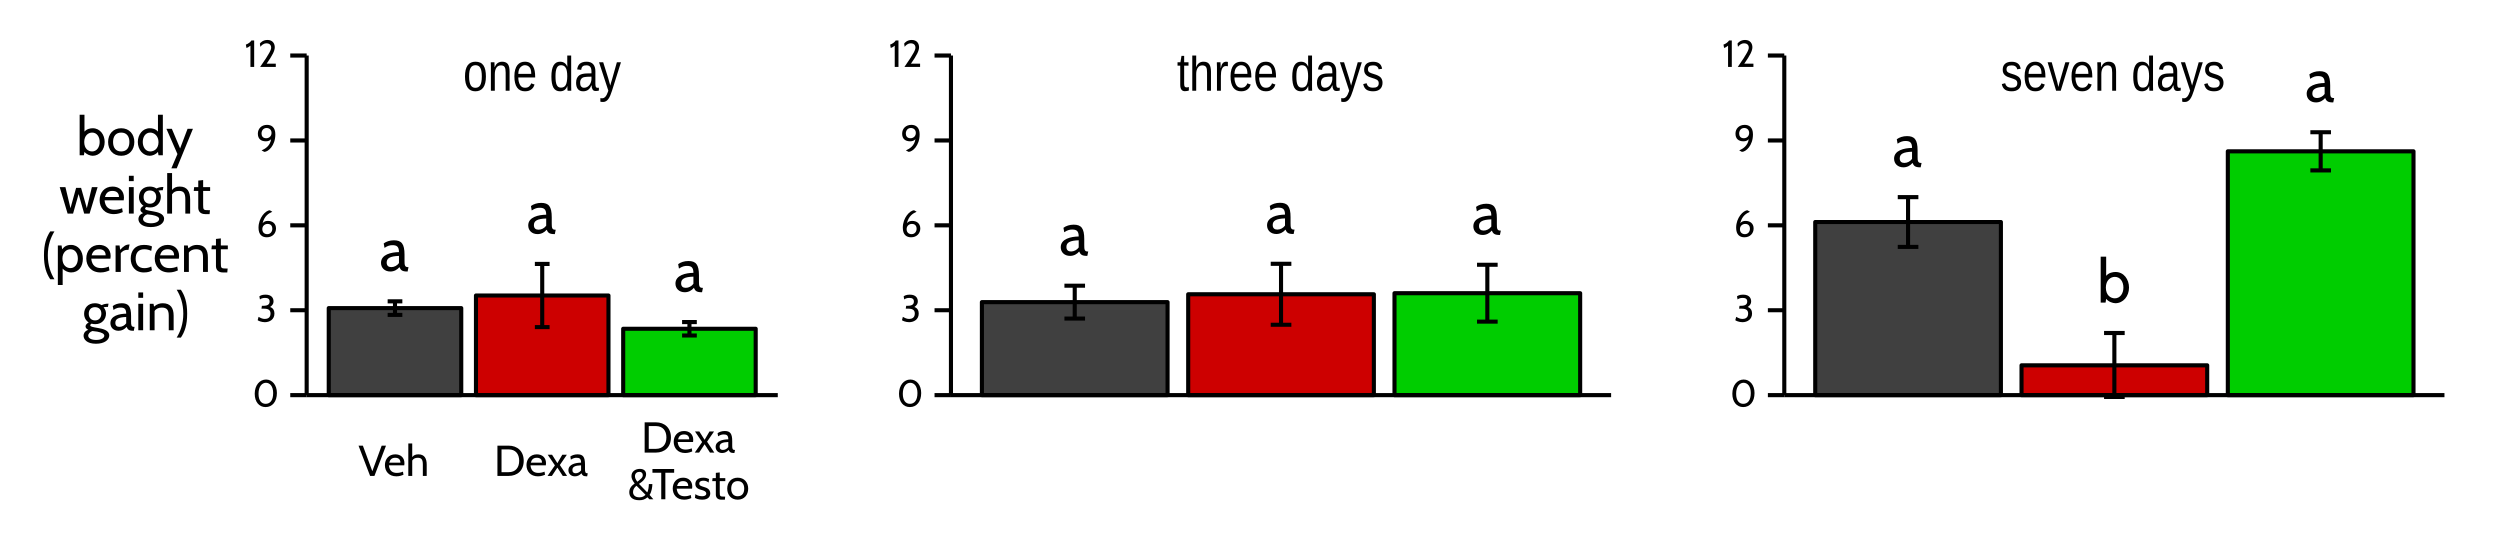 <?xml version="1.0" encoding="UTF-8"?>
<svg xmlns="http://www.w3.org/2000/svg" xmlns:xlink="http://www.w3.org/1999/xlink" width="648pt" height="144pt" viewBox="0 0 648 144" version="1.1">
<defs>
<g>
<symbol overflow="visible" id="glyph0-0">
<path style="stroke:none;" d="M 2.578 -3.969 L 2.578 -5.719 L 1.141 -5.719 L 1.141 -3.969 Z M 2.578 -3.969 "/>
</symbol>
<symbol overflow="visible" id="glyph0-1">
<path style="stroke:none;" d="M 7.5 -0.984 L 7.344 -0.984 C 6.531 -0.984 6.469 -1.516 6.469 -2.625 L 6.469 -4.203 C 6.469 -7.016 5.688 -7.938 3.719 -7.938 C 2.688 -7.938 1.703 -7.609 1.078 -7.125 L 1.281 -5.969 C 2.109 -6.547 2.75 -6.672 3.328 -6.672 C 4.422 -6.672 5.031 -6.344 5.031 -4.875 C 3.047 -4.844 0.375 -4.281 0.375 -2.094 C 0.375 -0.797 1.328 0.156 2.781 0.156 C 3.781 0.156 4.578 -0.297 5.156 -0.984 C 5.484 -0.25 5.781 0.156 7.156 0.156 L 7.266 0.156 Z M 5.031 -2.031 C 4.578 -1.391 3.812 -0.984 3.047 -0.984 C 2.328 -0.984 1.844 -1.328 1.844 -2.172 C 1.844 -3.328 2.766 -3.812 5.031 -3.891 Z M 5.031 -2.031 "/>
</symbol>
<symbol overflow="visible" id="glyph0-2">
<path style="stroke:none;" d="M 4.781 0.156 C 6.766 0.156 8.297 -1.625 8.297 -3.891 C 8.297 -6.016 6.969 -7.938 4.797 -7.938 C 4.094 -7.938 3.047 -7.75 2.375 -6.938 L 2.375 -11.906 L 0.953 -11.906 L 0.953 0 L 2.219 0 L 2.375 -0.984 C 2.969 -0.219 4.078 0.156 4.781 0.156 Z M 4.625 -6.672 C 5.984 -6.672 6.844 -5.484 6.844 -3.891 C 6.844 -2.359 5.984 -1.109 4.625 -1.109 C 3.484 -1.109 2.297 -1.938 2.297 -3.891 C 2.297 -5.766 3.484 -6.672 4.625 -6.672 Z M 4.625 -6.672 "/>
</symbol>
<symbol overflow="visible" id="glyph1-0">
<path style="stroke:none;" d="M 0.281 0 L 0.281 -9.328 L 2.609 -9.328 L 2.609 0 Z M 0.578 -0.469 L 2.328 -0.469 L 2.328 -8.859 L 0.578 -8.859 Z M 0.578 -0.469 "/>
</symbol>
<symbol overflow="visible" id="glyph1-1">
<path style="stroke:none;" d="M 5.906 -3.703 C 5.906 -2.41 5.672 -1.445 5.203 -0.812 C 4.734 -0.176 4.055 0.141 3.172 0.141 C 2.742 0.141 2.363 0.062 2.031 -0.094 C 1.695 -0.25 1.414 -0.484 1.188 -0.797 C 0.957 -1.117 0.781 -1.52 0.656 -2 C 0.539 -2.488 0.484 -3.055 0.484 -3.703 C 0.484 -6.254 1.391 -7.531 3.203 -7.531 C 3.672 -7.531 4.078 -7.453 4.422 -7.297 C 4.766 -7.141 5.047 -6.898 5.266 -6.578 C 5.484 -6.254 5.645 -5.852 5.75 -5.375 C 5.852 -4.895 5.906 -4.336 5.906 -3.703 Z M 4.844 -3.703 C 4.844 -4.273 4.805 -4.75 4.734 -5.125 C 4.66 -5.5 4.551 -5.797 4.406 -6.016 C 4.27 -6.242 4.098 -6.398 3.891 -6.484 C 3.691 -6.578 3.469 -6.625 3.219 -6.625 C 2.957 -6.625 2.723 -6.578 2.516 -6.484 C 2.305 -6.391 2.129 -6.227 1.984 -6 C 1.836 -5.781 1.727 -5.484 1.656 -5.109 C 1.582 -4.734 1.547 -4.266 1.547 -3.703 C 1.547 -3.129 1.586 -2.656 1.672 -2.281 C 1.754 -1.906 1.863 -1.602 2 -1.375 C 2.145 -1.156 2.316 -1 2.516 -0.906 C 2.711 -0.812 2.926 -0.766 3.156 -0.766 C 3.414 -0.766 3.648 -0.812 3.859 -0.906 C 4.066 -1 4.242 -1.156 4.391 -1.375 C 4.535 -1.594 4.645 -1.891 4.719 -2.266 C 4.801 -2.648 4.844 -3.129 4.844 -3.703 Z M 4.844 -3.703 "/>
</symbol>
<symbol overflow="visible" id="glyph1-2">
<path style="stroke:none;" d="M 4.625 0 L 4.625 -4.688 C 4.625 -5.051 4.602 -5.352 4.562 -5.594 C 4.52 -5.832 4.445 -6.023 4.344 -6.172 C 4.25 -6.328 4.117 -6.43 3.953 -6.484 C 3.797 -6.547 3.602 -6.578 3.375 -6.578 C 3.133 -6.578 2.914 -6.523 2.719 -6.422 C 2.531 -6.328 2.367 -6.18 2.234 -5.984 C 2.098 -5.785 1.992 -5.547 1.922 -5.266 C 1.848 -4.984 1.812 -4.656 1.812 -4.281 L 1.812 0 L 0.797 0 L 0.797 -5.812 C 0.797 -5.812 0.797 -5.973 0.797 -6.297 C 0.797 -6.473 0.789 -6.633 0.781 -6.781 C 0.781 -6.938 0.773 -7.066 0.766 -7.172 C 0.766 -7.285 0.766 -7.359 0.766 -7.391 L 1.719 -7.391 C 1.719 -7.367 1.719 -7.305 1.719 -7.203 C 1.727 -7.109 1.734 -6.992 1.734 -6.859 C 1.742 -6.734 1.75 -6.602 1.75 -6.469 C 1.75 -6.332 1.75 -6.219 1.75 -6.125 L 1.781 -6.125 C 1.875 -6.344 1.977 -6.535 2.094 -6.703 C 2.207 -6.879 2.344 -7.023 2.5 -7.141 C 2.656 -7.266 2.832 -7.359 3.031 -7.422 C 3.227 -7.492 3.457 -7.531 3.719 -7.531 C 4.051 -7.531 4.336 -7.477 4.578 -7.375 C 4.828 -7.281 5.031 -7.129 5.188 -6.922 C 5.344 -6.711 5.457 -6.441 5.531 -6.109 C 5.602 -5.773 5.641 -5.379 5.641 -4.922 L 5.641 0 Z M 4.625 0 "/>
</symbol>
<symbol overflow="visible" id="glyph1-3">
<path style="stroke:none;" d="M 1.5 -3.438 C 1.5 -3.051 1.539 -2.691 1.625 -2.359 C 1.707 -2.035 1.816 -1.754 1.953 -1.516 C 2.086 -1.285 2.258 -1.102 2.469 -0.969 C 2.688 -0.844 2.941 -0.781 3.234 -0.781 C 3.672 -0.781 4.02 -0.883 4.281 -1.094 C 4.551 -1.312 4.734 -1.586 4.828 -1.922 L 5.719 -1.609 C 5.656 -1.41 5.566 -1.207 5.453 -1 C 5.336 -0.789 5.18 -0.602 4.984 -0.438 C 4.797 -0.27 4.555 -0.129 4.266 -0.016 C 3.984 0.086 3.641 0.141 3.234 0.141 C 2.336 0.141 1.656 -0.18 1.188 -0.828 C 0.719 -1.484 0.484 -2.457 0.484 -3.75 C 0.484 -4.438 0.555 -5.02 0.703 -5.5 C 0.848 -5.988 1.039 -6.379 1.281 -6.672 C 1.531 -6.973 1.816 -7.191 2.141 -7.328 C 2.473 -7.461 2.828 -7.531 3.203 -7.531 C 3.711 -7.531 4.141 -7.43 4.484 -7.234 C 5.141 -6.848 5.562 -6.156 5.75 -5.156 C 5.832 -4.676 5.875 -4.16 5.875 -3.609 L 5.875 -3.438 Z M 4.859 -4.375 C 4.859 -5.207 4.703 -5.789 4.391 -6.125 C 4.086 -6.457 3.688 -6.625 3.188 -6.625 C 2.832 -6.625 2.484 -6.473 2.141 -6.172 C 1.734 -5.816 1.52 -5.219 1.5 -4.375 Z M 4.859 -4.375 "/>
</symbol>
<symbol overflow="visible" id="glyph1-4">
<path style="stroke:none;" d=""/>
</symbol>
<symbol overflow="visible" id="glyph1-5">
<path style="stroke:none;" d="M 4.594 -1.188 C 4.414 -0.719 4.172 -0.379 3.859 -0.172 C 3.547 0.035 3.164 0.141 2.719 0.141 C 1.945 0.141 1.379 -0.172 1.016 -0.797 C 0.66 -1.43 0.484 -2.391 0.484 -3.672 C 0.484 -6.242 1.227 -7.531 2.719 -7.531 C 3.176 -7.531 3.555 -7.426 3.859 -7.219 C 4.172 -7.02 4.414 -6.695 4.594 -6.25 L 4.609 -6.25 C 4.609 -6.289 4.609 -6.363 4.609 -6.469 L 4.609 -6.766 C 4.598 -6.879 4.594 -6.984 4.594 -7.078 L 4.594 -10.141 L 5.609 -10.141 L 5.609 -1.531 C 5.609 -1.352 5.609 -1.18 5.609 -1.016 C 5.617 -0.848 5.625 -0.695 5.625 -0.562 C 5.625 -0.426 5.625 -0.305 5.625 -0.203 C 5.633 -0.109 5.641 -0.039 5.641 0 L 4.688 0 C 4.676 -0.039 4.664 -0.102 4.656 -0.188 C 4.656 -0.281 4.648 -0.379 4.641 -0.484 C 4.641 -0.598 4.633 -0.711 4.625 -0.828 C 4.625 -0.953 4.625 -1.07 4.625 -1.188 Z M 1.547 -3.703 C 1.547 -3.191 1.57 -2.754 1.625 -2.391 C 1.676 -2.023 1.758 -1.723 1.875 -1.484 C 1.988 -1.254 2.133 -1.082 2.312 -0.969 C 2.488 -0.863 2.707 -0.812 2.969 -0.812 C 3.238 -0.812 3.473 -0.863 3.672 -0.969 C 3.879 -1.07 4.051 -1.238 4.188 -1.469 C 4.32 -1.707 4.422 -2.016 4.484 -2.391 C 4.555 -2.773 4.594 -3.238 4.594 -3.781 C 4.594 -4.312 4.555 -4.754 4.484 -5.109 C 4.422 -5.473 4.316 -5.766 4.172 -5.984 C 4.035 -6.211 3.867 -6.375 3.672 -6.469 C 3.473 -6.57 3.242 -6.625 2.984 -6.625 C 2.734 -6.625 2.52 -6.57 2.344 -6.469 C 2.164 -6.363 2.016 -6.191 1.891 -5.953 C 1.773 -5.723 1.688 -5.422 1.625 -5.047 C 1.57 -4.68 1.547 -4.234 1.547 -3.703 Z M 1.547 -3.703 "/>
</symbol>
<symbol overflow="visible" id="glyph1-6">
<path style="stroke:none;" d="M 2.312 0.141 C 1.707 0.141 1.25 -0.055 0.938 -0.453 C 0.633 -0.848 0.484 -1.383 0.484 -2.062 C 0.484 -2.551 0.555 -2.953 0.703 -3.266 C 0.859 -3.578 1.055 -3.82 1.297 -4 C 1.547 -4.176 1.828 -4.297 2.141 -4.359 C 2.461 -4.43 2.785 -4.473 3.109 -4.484 L 4.469 -4.516 L 4.469 -4.922 C 4.469 -5.223 4.441 -5.477 4.391 -5.688 C 4.336 -5.906 4.254 -6.078 4.141 -6.203 C 4.035 -6.336 3.898 -6.438 3.734 -6.5 C 3.578 -6.562 3.391 -6.594 3.172 -6.594 C 2.973 -6.594 2.797 -6.578 2.641 -6.547 C 2.484 -6.516 2.348 -6.453 2.234 -6.359 C 2.117 -6.273 2.023 -6.156 1.953 -6 C 1.879 -5.844 1.832 -5.648 1.812 -5.422 L 0.766 -5.531 C 0.797 -5.82 0.863 -6.086 0.969 -6.328 C 1.07 -6.578 1.219 -6.789 1.406 -6.969 C 1.602 -7.145 1.848 -7.281 2.141 -7.375 C 2.43 -7.477 2.781 -7.531 3.188 -7.531 C 3.945 -7.531 4.52 -7.316 4.906 -6.891 C 5.289 -6.461 5.484 -5.848 5.484 -5.047 L 5.484 -1.859 C 5.484 -1.492 5.52 -1.219 5.594 -1.031 C 5.676 -0.852 5.832 -0.766 6.062 -0.766 C 6.113 -0.766 6.164 -0.766 6.219 -0.766 C 6.281 -0.773 6.336 -0.789 6.391 -0.812 L 6.391 -0.047 C 6.254 -0.004 6.125 0.02 6 0.031 C 5.875 0.051 5.742 0.062 5.609 0.062 C 5.41 0.062 5.242 0.035 5.109 -0.016 C 4.973 -0.078 4.863 -0.172 4.781 -0.297 C 4.695 -0.43 4.629 -0.586 4.578 -0.766 C 4.535 -0.953 4.508 -1.172 4.5 -1.422 L 4.469 -1.422 C 4.363 -1.18 4.242 -0.961 4.109 -0.766 C 3.984 -0.578 3.832 -0.414 3.656 -0.281 C 3.488 -0.145 3.289 -0.039 3.062 0.031 C 2.844 0.102 2.594 0.141 2.312 0.141 Z M 2.547 -0.781 C 2.867 -0.781 3.148 -0.852 3.391 -1 C 3.629 -1.145 3.828 -1.328 3.984 -1.547 C 4.148 -1.773 4.27 -2.02 4.344 -2.281 C 4.426 -2.551 4.469 -2.805 4.469 -3.047 L 4.469 -3.656 L 3.359 -3.625 C 3.117 -3.613 2.883 -3.586 2.656 -3.547 C 2.438 -3.516 2.242 -3.441 2.078 -3.328 C 1.91 -3.211 1.773 -3.051 1.672 -2.844 C 1.578 -2.645 1.531 -2.379 1.531 -2.047 C 1.531 -1.641 1.617 -1.328 1.797 -1.109 C 1.973 -0.891 2.223 -0.781 2.547 -0.781 Z M 2.547 -0.781 "/>
</symbol>
<symbol overflow="visible" id="glyph1-7">
<path style="stroke:none;" d="M 3.391 0 C 3.242 0.445 3.098 0.848 2.953 1.203 C 2.805 1.566 2.641 1.875 2.453 2.125 C 2.273 2.375 2.07 2.566 1.844 2.703 C 1.625 2.836 1.367 2.906 1.078 2.906 C 0.941 2.906 0.816 2.898 0.703 2.891 C 0.598 2.879 0.488 2.859 0.375 2.828 L 0.375 1.906 C 0.445 1.914 0.523 1.926 0.609 1.938 C 0.703 1.945 0.781 1.953 0.844 1.953 C 1.145 1.953 1.422 1.816 1.672 1.547 C 1.922 1.273 2.145 0.848 2.344 0.266 L 2.438 -0.031 L 0.031 -7.391 L 1.109 -7.391 L 2.391 -3.312 C 2.391 -3.312 2.438 -3.145 2.531 -2.812 L 2.703 -2.203 C 2.766 -1.992 2.816 -1.805 2.859 -1.641 C 2.898 -1.484 2.926 -1.383 2.938 -1.344 C 2.945 -1.395 2.973 -1.492 3.016 -1.641 L 3.156 -2.141 L 3.328 -2.688 C 3.379 -2.875 3.426 -3.035 3.469 -3.172 L 4.656 -7.391 L 5.719 -7.391 Z M 3.391 0 "/>
</symbol>
<symbol overflow="visible" id="glyph1-8">
<path style="stroke:none;" d="M 3.109 -0.062 C 2.953 -0.008 2.797 0.031 2.641 0.062 C 2.484 0.094 2.297 0.109 2.078 0.109 C 1.273 0.109 0.875 -0.445 0.875 -1.562 L 0.875 -6.5 L 0.172 -6.5 L 0.172 -7.391 L 0.922 -7.391 L 1.203 -9.047 L 1.891 -9.047 L 1.891 -7.391 L 3.016 -7.391 L 3.016 -6.5 L 1.891 -6.5 L 1.891 -1.828 C 1.891 -1.473 1.938 -1.223 2.031 -1.078 C 2.125 -0.941 2.285 -0.875 2.516 -0.875 C 2.617 -0.875 2.719 -0.879 2.812 -0.891 C 2.906 -0.91 3.004 -0.938 3.109 -0.969 Z M 3.109 -0.062 "/>
</symbol>
<symbol overflow="visible" id="glyph1-9">
<path style="stroke:none;" d="M 1.781 -6.125 C 1.895 -6.383 2.016 -6.598 2.141 -6.766 C 2.273 -6.941 2.422 -7.086 2.578 -7.203 C 2.734 -7.316 2.906 -7.398 3.094 -7.453 C 3.281 -7.504 3.488 -7.531 3.719 -7.531 C 4.102 -7.531 4.422 -7.469 4.672 -7.344 C 4.922 -7.219 5.113 -7.035 5.25 -6.797 C 5.395 -6.566 5.492 -6.289 5.547 -5.969 C 5.609 -5.656 5.641 -5.305 5.641 -4.922 L 5.641 0 L 4.625 0 L 4.625 -4.688 C 4.625 -5 4.609 -5.273 4.578 -5.516 C 4.547 -5.754 4.484 -5.953 4.391 -6.109 C 4.305 -6.266 4.18 -6.379 4.016 -6.453 C 3.848 -6.535 3.633 -6.578 3.375 -6.578 C 3.133 -6.578 2.914 -6.523 2.719 -6.422 C 2.531 -6.316 2.367 -6.164 2.234 -5.969 C 2.098 -5.781 1.992 -5.551 1.922 -5.281 C 1.848 -5.008 1.812 -4.703 1.812 -4.359 L 1.812 0 L 0.797 0 L 0.797 -10.141 L 1.812 -10.141 L 1.812 -7.5 C 1.812 -7.352 1.805 -7.203 1.797 -7.047 C 1.797 -6.898 1.789 -6.766 1.781 -6.641 C 1.781 -6.516 1.773 -6.406 1.766 -6.312 C 1.766 -6.227 1.758 -6.164 1.75 -6.125 Z M 1.781 -6.125 "/>
</symbol>
<symbol overflow="visible" id="glyph1-10">
<path style="stroke:none;" d="M 0.797 0 L 0.797 -5.672 C 0.797 -5.672 0.797 -5.832 0.797 -6.156 C 0.797 -6.312 0.789 -6.461 0.781 -6.609 C 0.781 -6.766 0.773 -6.906 0.766 -7.031 C 0.766 -7.164 0.766 -7.285 0.766 -7.391 L 1.719 -7.391 C 1.719 -7.285 1.719 -7.164 1.719 -7.031 C 1.727 -6.906 1.734 -6.77 1.734 -6.625 C 1.742 -6.477 1.75 -6.344 1.75 -6.219 L 1.75 -5.891 L 1.781 -5.891 C 1.852 -6.172 1.926 -6.414 2 -6.625 C 2.082 -6.832 2.176 -7 2.281 -7.125 C 2.395 -7.258 2.523 -7.359 2.672 -7.422 C 2.828 -7.492 3.008 -7.531 3.219 -7.531 C 3.301 -7.531 3.379 -7.52 3.453 -7.5 C 3.523 -7.488 3.582 -7.477 3.625 -7.469 L 3.625 -6.344 C 3.562 -6.363 3.484 -6.379 3.391 -6.391 C 3.305 -6.398 3.207 -6.406 3.094 -6.406 C 2.852 -6.406 2.648 -6.336 2.484 -6.203 C 2.328 -6.078 2.195 -5.898 2.094 -5.672 C 2 -5.453 1.926 -5.188 1.875 -4.875 C 1.832 -4.562 1.812 -4.223 1.812 -3.859 L 1.812 0 Z M 0.797 0 "/>
</symbol>
<symbol overflow="visible" id="glyph1-11">
<path style="stroke:none;" d="M 5.328 -2.047 C 5.328 -1.703 5.27 -1.395 5.156 -1.125 C 5.051 -0.852 4.895 -0.625 4.688 -0.438 C 4.477 -0.25 4.219 -0.102 3.906 0 C 3.602 0.094 3.254 0.141 2.859 0.141 C 2.516 0.141 2.195 0.102 1.906 0.031 C 1.625 -0.031 1.379 -0.133 1.172 -0.281 C 0.961 -0.426 0.785 -0.617 0.641 -0.859 C 0.492 -1.098 0.391 -1.391 0.328 -1.734 L 1.203 -1.953 C 1.297 -1.555 1.473 -1.266 1.734 -1.078 C 2.004 -0.891 2.379 -0.797 2.859 -0.797 C 3.078 -0.797 3.273 -0.812 3.453 -0.844 C 3.641 -0.883 3.797 -0.945 3.922 -1.031 C 4.055 -1.125 4.16 -1.242 4.234 -1.391 C 4.305 -1.547 4.344 -1.734 4.344 -1.953 C 4.344 -2.172 4.301 -2.352 4.219 -2.5 C 4.133 -2.645 4.016 -2.766 3.859 -2.859 C 3.703 -2.953 3.516 -3.035 3.297 -3.109 L 2.578 -3.344 C 2.336 -3.414 2.098 -3.5 1.859 -3.594 C 1.617 -3.695 1.398 -3.828 1.203 -3.984 C 1.016 -4.141 0.859 -4.332 0.734 -4.562 C 0.617 -4.801 0.562 -5.094 0.562 -5.438 C 0.562 -6.113 0.758 -6.629 1.156 -6.984 C 1.551 -7.336 2.125 -7.516 2.875 -7.516 C 3.551 -7.516 4.082 -7.367 4.469 -7.078 C 4.863 -6.797 5.113 -6.336 5.219 -5.703 L 4.312 -5.562 C 4.281 -5.758 4.219 -5.922 4.125 -6.047 C 4.039 -6.172 3.93 -6.273 3.797 -6.359 C 3.672 -6.441 3.531 -6.5 3.375 -6.531 C 3.219 -6.562 3.051 -6.578 2.875 -6.578 C 2.414 -6.578 2.078 -6.492 1.859 -6.328 C 1.648 -6.16 1.547 -5.906 1.547 -5.562 C 1.547 -5.363 1.582 -5.195 1.656 -5.062 C 1.738 -4.938 1.852 -4.828 2 -4.734 C 2.145 -4.648 2.316 -4.578 2.516 -4.516 L 3.188 -4.297 C 3.188 -4.297 3.348 -4.242 3.672 -4.141 C 3.848 -4.078 4.016 -4.004 4.172 -3.922 C 4.328 -3.848 4.473 -3.758 4.609 -3.656 C 4.754 -3.551 4.879 -3.422 4.984 -3.266 C 5.086 -3.117 5.172 -2.941 5.234 -2.734 C 5.297 -2.535 5.328 -2.305 5.328 -2.047 Z M 5.328 -2.047 "/>
</symbol>
<symbol overflow="visible" id="glyph1-12">
<path style="stroke:none;" d="M 3.438 0 L 2.25 0 L 0.047 -7.391 L 1.109 -7.391 L 2.453 -2.578 C 2.453 -2.578 2.484 -2.457 2.547 -2.219 L 2.656 -1.766 L 2.75 -1.328 L 2.844 -0.969 C 2.844 -0.969 2.867 -1.086 2.922 -1.328 L 3.031 -1.766 C 3.07 -1.91 3.109 -2.055 3.141 -2.203 C 3.18 -2.348 3.219 -2.473 3.25 -2.578 L 4.641 -7.391 L 5.703 -7.391 Z M 3.438 0 "/>
</symbol>
<symbol overflow="visible" id="glyph2-0">
<path style="stroke:none;" d="M 1.594 -2.453 L 1.594 -3.531 L 0.703 -3.531 L 0.703 -2.453 Z M 1.594 -2.453 "/>
</symbol>
<symbol overflow="visible" id="glyph2-1">
<path style="stroke:none;" d="M 3.438 0.141 C 5.188 0.141 6.375 -1.281 6.375 -3.5 C 6.375 -5.594 5.156 -7 3.562 -7 C 1.922 -7 0.625 -5.531 0.625 -3.312 C 0.625 -1.203 1.766 0.141 3.438 0.141 Z M 3.531 -6.156 C 4.562 -6.156 5.406 -5.25 5.406 -3.5 C 5.406 -1.594 4.609 -0.703 3.453 -0.703 C 2.375 -0.703 1.609 -1.547 1.609 -3.312 C 1.609 -5.219 2.531 -6.156 3.531 -6.156 Z M 3.531 -6.156 "/>
</symbol>
<symbol overflow="visible" id="glyph2-2">
<path style="stroke:none;" d="M 2.25 0.141 C 3.516 0.141 4.734 -0.594 4.734 -2.094 C 4.734 -2.75 4.5 -3.5 3.609 -3.797 C 4.297 -4.281 4.5 -4.719 4.5 -5.234 C 4.5 -5.984 4.125 -7 2.406 -7 C 1.484 -7 0.984 -6.703 0.828 -6.547 L 0.984 -5.75 C 1.219 -5.953 1.641 -6.156 2.312 -6.156 C 3.062 -6.156 3.484 -5.875 3.484 -5.234 C 3.484 -4.531 3.078 -4.109 1.844 -4.109 L 1.484 -4.109 L 1.375 -3.359 L 2.094 -3.359 C 3.453 -3.359 3.719 -2.734 3.719 -2.094 C 3.719 -0.984 2.922 -0.703 2.266 -0.703 C 1.625 -0.703 1.203 -0.922 0.625 -1.25 L 0.391 -0.375 C 0.531 -0.234 1.359 0.141 2.25 0.141 Z M 2.25 0.141 "/>
</symbol>
<symbol overflow="visible" id="glyph2-3">
<path style="stroke:none;" d="M 2.75 0.141 C 4.219 0.141 5.141 -0.875 5.141 -2.141 C 5.141 -3.484 4.172 -4.109 3.062 -4.109 C 2.531 -4.109 2.031 -3.984 1.672 -3.5 C 2.141 -5.438 3.25 -6.047 4.188 -6.484 L 3.547 -6.859 C 2.453 -6.844 0.609 -4.922 0.609 -2.344 C 0.609 -0.516 1.562 0.141 2.75 0.141 Z M 2.969 -3.328 C 3.953 -3.328 4.188 -2.609 4.188 -2.094 C 4.188 -1.391 3.75 -0.672 2.875 -0.672 C 2.219 -0.672 1.594 -1.062 1.594 -1.969 C 1.594 -2.797 2.219 -3.328 2.969 -3.328 Z M 2.969 -3.328 "/>
</symbol>
<symbol overflow="visible" id="glyph2-4">
<path style="stroke:none;" d="M 2.828 -7 C 1.359 -7 0.438 -6 0.438 -4.719 C 0.438 -3.375 1.25 -2.734 2.516 -2.734 C 3.062 -2.734 3.609 -2.922 3.875 -3.297 C 3.641 -1.547 2.344 -0.797 1.406 -0.375 L 2.109 0 C 3.109 0 4.969 -1.594 4.969 -4.531 C 4.969 -6.422 3.922 -7 2.828 -7 Z M 2.609 -3.531 C 1.625 -3.531 1.391 -4.234 1.391 -4.766 C 1.391 -5.469 1.828 -6.188 2.703 -6.188 C 3.359 -6.188 3.984 -5.766 3.984 -4.906 C 3.984 -4.062 3.344 -3.531 2.609 -3.531 Z M 2.609 -3.531 "/>
</symbol>
<symbol overflow="visible" id="glyph2-5">
<path style="stroke:none;" d="M 2.484 0 L 2.484 -6.859 L 1.766 -6.859 C 1.484 -6.391 0.859 -5.969 0.328 -5.797 L 0.484 -4.922 C 0.766 -5 1.031 -5.141 1.516 -5.516 L 1.516 0 Z M 2.484 0 "/>
</symbol>
<symbol overflow="visible" id="glyph2-6">
<path style="stroke:none;" d="M 4.609 0 L 4.609 -0.844 L 2.234 -0.844 C 3.766 -3.031 4.344 -4.203 4.344 -5.109 C 4.344 -5.969 3.875 -7 2.438 -7 C 1.25 -7 0.594 -6.25 0.484 -6.047 L 0.609 -5.219 C 0.891 -5.578 1.375 -6.125 2.203 -6.125 C 2.922 -6.125 3.406 -5.734 3.406 -5.016 C 3.406 -4.484 3.125 -3.688 0.547 0 Z M 4.609 0 "/>
</symbol>
<symbol overflow="visible" id="glyph3-0">
<path style="stroke:none;" d="M 1.812 -2.797 L 1.812 -4.031 L 0.812 -4.031 L 0.812 -2.797 Z M 1.812 -2.797 "/>
</symbol>
<symbol overflow="visible" id="glyph3-1">
<path style="stroke:none;" d="M 7.172 -7.844 L 6.047 -7.844 L 3.625 -1.219 L 1.172 -7.844 L 0.047 -7.844 L 3.047 0 L 4.172 0 Z M 7.172 -7.844 "/>
</symbol>
<symbol overflow="visible" id="glyph3-2">
<path style="stroke:none;" d="M 5.359 -2.75 C 5.391 -2.938 5.406 -3.125 5.406 -3.281 C 5.406 -4.766 4.406 -5.594 3.031 -5.594 C 1.328 -5.594 0.344 -4.328 0.344 -2.797 C 0.344 -1.203 1.375 0.109 3.312 0.109 C 4.109 0.109 4.734 -0.125 5.156 -0.312 L 5.016 -1.109 C 4.531 -0.891 3.938 -0.781 3.438 -0.781 C 2.391 -0.781 1.531 -1.219 1.375 -2.75 Z M 3.016 -4.703 C 3.938 -4.703 4.359 -4.219 4.359 -3.438 L 1.469 -3.438 C 1.672 -4.234 2.125 -4.703 3.016 -4.703 Z M 3.016 -4.703 "/>
</symbol>
<symbol overflow="visible" id="glyph3-3">
<path style="stroke:none;" d="M 5.438 0 L 5.438 -2.938 C 5.438 -4.516 4.859 -5.594 3.281 -5.594 C 2.562 -5.594 2.078 -5.375 1.688 -4.891 L 1.688 -8.406 L 0.672 -8.406 L 0.672 0 L 1.688 0 L 1.688 -3.984 C 2 -4.484 2.453 -4.703 3.125 -4.703 C 4.094 -4.703 4.438 -4.234 4.438 -2.938 L 4.438 0 Z M 5.438 0 "/>
</symbol>
<symbol overflow="visible" id="glyph3-4">
<path style="stroke:none;" d="M 3.797 0 C 6.078 0 7.703 -1.438 7.703 -3.922 C 7.703 -6.391 6.078 -7.844 3.797 -7.844 L 0.891 -7.844 L 0.891 0 Z M 3.797 -6.875 C 5.594 -6.875 6.531 -5.688 6.531 -3.922 C 6.531 -2.156 5.594 -0.969 3.797 -0.969 L 1.953 -0.969 L 1.953 -6.875 Z M 3.797 -6.875 "/>
</symbol>
<symbol overflow="visible" id="glyph3-5">
<path style="stroke:none;" d="M 5.188 0 L 3.312 -2.828 L 5.125 -5.484 L 3.938 -5.484 L 2.672 -3.312 L 1.297 -5.484 L 0.172 -5.484 L 2.031 -2.734 L 0.125 0 L 1.25 0 L 2.672 -2.156 L 4.062 0 Z M 5.188 0 "/>
</symbol>
<symbol overflow="visible" id="glyph3-6">
<path style="stroke:none;" d="M 5.281 -0.688 L 5.188 -0.688 C 4.609 -0.688 4.562 -1.062 4.562 -1.844 L 4.562 -2.969 C 4.562 -4.953 4.016 -5.594 2.625 -5.594 C 1.891 -5.594 1.203 -5.359 0.766 -5.031 L 0.906 -4.219 C 1.484 -4.609 1.938 -4.703 2.359 -4.703 C 3.125 -4.703 3.547 -4.484 3.547 -3.438 C 2.156 -3.422 0.266 -3.031 0.266 -1.484 C 0.266 -0.562 0.938 0.109 1.953 0.109 C 2.672 0.109 3.219 -0.219 3.641 -0.688 C 3.859 -0.172 4.078 0.109 5.047 0.109 L 5.125 0.109 Z M 3.547 -1.438 C 3.219 -0.984 2.688 -0.688 2.156 -0.688 C 1.641 -0.688 1.297 -0.938 1.297 -1.531 C 1.297 -2.359 1.953 -2.688 3.547 -2.75 Z M 3.547 -1.438 "/>
</symbol>
<symbol overflow="visible" id="glyph3-7">
<path style="stroke:none;" d="M 6.641 0 L 5.672 -1.125 C 6.266 -2.062 6.375 -3.266 6.391 -3.938 L 5.484 -3.938 C 5.469 -3.469 5.375 -2.203 5.047 -1.797 L 2.922 -3.984 C 3.812 -4.547 4.766 -5.375 4.766 -6.469 C 4.766 -7.266 4.266 -7.875 3.156 -7.875 C 1.969 -7.875 0.969 -7.188 0.969 -6 C 0.969 -5.484 1.172 -4.891 1.812 -4.094 C 0.812 -3.391 0.406 -2.672 0.406 -1.812 C 0.406 -0.672 1.141 0.25 3.016 0.25 C 3.859 0.25 4.453 0.062 5.125 -0.516 L 5.609 0 Z M 3.031 -7.109 C 3.562 -7.109 3.906 -6.797 3.906 -6.266 C 3.906 -5.578 3.359 -5.234 2.5 -4.547 C 2 -5.172 1.875 -5.641 1.875 -5.984 C 1.875 -6.734 2.438 -7.109 3.031 -7.109 Z M 4.609 -1.172 C 4.266 -0.766 3.781 -0.5 3.031 -0.5 C 1.875 -0.5 1.375 -1.125 1.375 -1.891 C 1.375 -2.547 1.766 -3.141 2.281 -3.5 Z M 4.609 -1.172 "/>
</symbol>
<symbol overflow="visible" id="glyph3-8">
<path style="stroke:none;" d="M 5.797 -6.875 L 5.797 -7.844 L 0.172 -7.844 L 0.172 -6.875 L 2.453 -6.875 L 2.453 0 L 3.516 0 L 3.516 -6.875 Z M 5.797 -6.875 "/>
</symbol>
<symbol overflow="visible" id="glyph3-9">
<path style="stroke:none;" d="M 2.234 0.109 C 3.922 0.109 4.328 -0.797 4.328 -1.531 C 4.328 -2.672 3.312 -3 2.766 -3.156 C 1.906 -3.422 1.484 -3.547 1.484 -4.062 C 1.484 -4.578 1.922 -4.812 2.547 -4.812 C 3.172 -4.812 3.578 -4.594 3.906 -4.328 L 4.016 -5.25 C 3.688 -5.406 3.266 -5.594 2.531 -5.594 C 1.031 -5.594 0.469 -4.797 0.469 -3.953 C 0.469 -2.844 1.438 -2.578 2.203 -2.375 C 2.641 -2.25 3.297 -2.031 3.297 -1.469 C 3.297 -1.031 2.906 -0.781 2.203 -0.781 C 1.359 -0.781 0.719 -1.125 0.484 -1.344 L 0.359 -0.375 C 0.609 -0.188 1.266 0.109 2.234 0.109 Z M 2.234 0.109 "/>
</symbol>
<symbol overflow="visible" id="glyph3-10">
<path style="stroke:none;" d="M 3.562 -0.688 L 3.312 -0.688 C 2.219 -0.688 2.156 -0.766 2.156 -1.812 L 2.156 -4.703 L 3.594 -4.703 L 3.594 -5.484 L 2.156 -5.484 L 2.156 -6.953 L 1.141 -6.844 L 1.141 -5.484 L 0.297 -5.484 L 0.203 -4.703 L 1.141 -4.703 L 1.141 -1.203 C 1.141 -0.531 1.531 0.109 2.578 0.109 L 3.484 0.109 Z M 3.562 -0.688 "/>
</symbol>
<symbol overflow="visible" id="glyph3-11">
<path style="stroke:none;" d="M 3.078 0.109 C 4.797 0.109 5.797 -1.156 5.797 -2.75 C 5.797 -4.328 4.797 -5.594 3.078 -5.594 C 1.359 -5.594 0.359 -4.328 0.359 -2.75 C 0.359 -1.156 1.359 0.109 3.078 0.109 Z M 3.078 -4.703 C 4.172 -4.703 4.766 -3.984 4.766 -2.75 C 4.766 -1.516 4.172 -0.781 3.078 -0.781 C 2 -0.781 1.391 -1.516 1.391 -2.75 C 1.391 -3.984 2 -4.703 3.078 -4.703 Z M 3.078 -4.703 "/>
</symbol>
<symbol overflow="visible" id="glyph3-12">
<path style="stroke:none;" d=""/>
</symbol>
<symbol overflow="visible" id="glyph4-0">
<path style="stroke:none;" d="M 2.266 -3.5 L 2.266 -5.047 L 1.016 -5.047 L 1.016 -3.5 Z M 2.266 -3.5 "/>
</symbol>
<symbol overflow="visible" id="glyph4-1">
<path style="stroke:none;" d="M 4.219 0.141 C 5.969 0.141 7.328 -1.422 7.328 -3.438 C 7.328 -5.312 6.141 -7 4.234 -7 C 3.609 -7 2.688 -6.828 2.094 -6.125 L 2.094 -10.5 L 0.844 -10.5 L 0.844 0 L 1.953 0 L 2.094 -0.875 C 2.625 -0.203 3.594 0.141 4.219 0.141 Z M 4.078 -5.875 C 5.281 -5.875 6.031 -4.828 6.031 -3.438 C 6.031 -2.094 5.281 -0.984 4.078 -0.984 C 3.062 -0.984 2.031 -1.703 2.031 -3.438 C 2.031 -5.078 3.062 -5.875 4.078 -5.875 Z M 4.078 -5.875 "/>
</symbol>
<symbol overflow="visible" id="glyph4-2">
<path style="stroke:none;" d="M 3.844 0.141 C 5.984 0.141 7.25 -1.438 7.25 -3.438 C 7.25 -5.422 5.984 -7 3.844 -7 C 1.688 -7 0.453 -5.422 0.453 -3.438 C 0.453 -1.438 1.688 0.141 3.844 0.141 Z M 3.844 -5.875 C 5.203 -5.875 5.969 -4.969 5.969 -3.438 C 5.969 -1.891 5.203 -0.984 3.844 -0.984 C 2.484 -0.984 1.734 -1.891 1.734 -3.438 C 1.734 -4.969 2.484 -5.875 3.844 -5.875 Z M 3.844 -5.875 "/>
</symbol>
<symbol overflow="visible" id="glyph4-3">
<path style="stroke:none;" d="M 6.938 0 L 6.938 -10.5 L 5.672 -10.5 L 5.672 -6.125 C 5.078 -6.844 4.188 -7 3.562 -7 C 1.656 -7 0.453 -5.312 0.453 -3.438 C 0.453 -1.422 1.812 0.141 3.562 0.141 C 4.188 0.141 5.156 -0.203 5.672 -0.875 L 5.812 0 Z M 3.672 -5.875 C 4.672 -5.875 5.812 -5.047 5.812 -3.391 C 5.812 -1.672 4.672 -0.984 3.672 -0.984 C 2.469 -0.984 1.734 -2.094 1.734 -3.438 C 1.734 -4.828 2.469 -5.875 3.672 -5.875 Z M 3.672 -5.875 "/>
</symbol>
<symbol overflow="visible" id="glyph4-4">
<path style="stroke:none;" d="M 6.969 -6.859 L 5.578 -6.859 L 3.641 -1.766 L 1.5 -6.859 L 0.094 -6.859 L 2.953 -0.312 L 1.375 3.391 L 2.766 3.391 Z M 6.969 -6.859 "/>
</symbol>
<symbol overflow="visible" id="glyph4-5">
<path style="stroke:none;" d="M 10 -6.859 L 8.516 -6.859 L 7.203 -1.391 L 5.719 -6.656 L 4.422 -6.656 L 2.969 -1.391 L 1.656 -6.859 L 0.172 -6.859 L 2.219 0 L 3.641 0 L 5.078 -5.062 L 6.516 0 L 7.922 0 Z M 10 -6.859 "/>
</symbol>
<symbol overflow="visible" id="glyph4-6">
<path style="stroke:none;" d="M 6.688 -3.438 C 6.734 -3.672 6.75 -3.906 6.75 -4.109 C 6.75 -5.953 5.5 -7 3.797 -7 C 1.672 -7 0.438 -5.406 0.438 -3.484 C 0.438 -1.516 1.719 0.141 4.141 0.141 C 5.141 0.141 5.906 -0.156 6.438 -0.391 L 6.266 -1.391 C 5.656 -1.109 4.922 -0.984 4.297 -0.984 C 3 -0.984 1.906 -1.531 1.719 -3.438 Z M 3.766 -5.875 C 4.906 -5.875 5.453 -5.266 5.453 -4.297 L 1.828 -4.297 C 2.094 -5.297 2.641 -5.875 3.766 -5.875 Z M 3.766 -5.875 "/>
</symbol>
<symbol overflow="visible" id="glyph4-7">
<path style="stroke:none;" d="M 2.109 -8.406 L 2.109 -9.797 L 0.859 -9.797 L 0.859 -8.406 Z M 2.109 0 L 2.109 -6.859 L 0.859 -6.859 L 0.859 0 Z M 2.109 0 "/>
</symbol>
<symbol overflow="visible" id="glyph4-8">
<path style="stroke:none;" d="M 3.562 3.5 C 5.844 3.5 7.016 2.453 7.016 1.344 C 7.016 0 5.297 -0.375 4.219 -0.562 C 2.594 -0.844 2.094 -0.938 2.094 -1.281 C 2.094 -1.453 2.219 -1.594 2.422 -1.703 C 2.719 -1.625 3.078 -1.578 3.406 -1.578 C 5.188 -1.578 6.172 -2.922 6.172 -4.312 C 6.172 -4.812 6.047 -5.344 5.547 -5.953 C 5.844 -6.016 6.266 -6.047 6.359 -6.047 L 6.672 -6.047 L 6.828 -6.891 L 6.719 -6.891 C 6.031 -6.891 5.469 -6.719 5.047 -6.5 C 4.5 -6.844 3.953 -7 3.297 -7 C 1.484 -7 0.5 -5.75 0.5 -4.234 C 0.5 -3.547 0.719 -2.719 1.688 -2 C 1.031 -1.688 0.875 -1.219 0.875 -0.984 C 0.875 -0.766 1 -0.391 1.578 -0.109 C 0.5 0.266 0.359 1.047 0.359 1.422 C 0.359 2.344 1.188 3.5 3.562 3.5 Z M 3.312 -5.984 C 4.281 -5.984 4.969 -5.406 4.969 -4.328 C 4.969 -3.328 4.391 -2.547 3.344 -2.547 C 2.375 -2.547 1.703 -3.203 1.703 -4.281 C 1.703 -5.281 2.266 -5.984 3.312 -5.984 Z M 3.906 0.359 C 5.156 0.594 5.734 0.938 5.734 1.422 C 5.734 1.953 5.031 2.516 3.625 2.516 C 2.312 2.516 1.562 2.031 1.562 1.406 C 1.562 0.906 2.031 0.391 2.656 0.203 C 2.828 0.219 3.875 0.359 3.906 0.359 Z M 3.906 0.359 "/>
</symbol>
<symbol overflow="visible" id="glyph4-9">
<path style="stroke:none;" d="M 6.797 0 L 6.797 -3.672 C 6.797 -5.641 6.078 -7 4.109 -7 C 3.203 -7 2.594 -6.719 2.109 -6.125 L 2.109 -10.5 L 0.844 -10.5 L 0.844 0 L 2.109 0 L 2.109 -4.984 C 2.5 -5.594 3.062 -5.875 3.906 -5.875 C 5.125 -5.875 5.547 -5.297 5.547 -3.672 L 5.547 0 Z M 6.797 0 "/>
</symbol>
<symbol overflow="visible" id="glyph4-10">
<path style="stroke:none;" d="M 4.453 -0.875 L 4.125 -0.875 C 2.766 -0.875 2.688 -0.953 2.688 -2.266 L 2.688 -5.875 L 4.5 -5.875 L 4.5 -6.859 L 2.688 -6.859 L 2.688 -8.688 L 1.422 -8.547 L 1.422 -6.859 L 0.359 -6.859 L 0.25 -5.875 L 1.422 -5.875 L 1.422 -1.5 C 1.422 -0.672 1.922 0.141 3.219 0.141 L 4.359 0.141 Z M 4.453 -0.875 "/>
</symbol>
<symbol overflow="visible" id="glyph4-11">
<path style="stroke:none;" d="M 3.312 1.906 C 2.359 0.344 1.594 -1.625 1.594 -4.297 C 1.594 -6.969 2.359 -8.938 3.312 -10.5 L 2.219 -10.5 C 1.219 -8.984 0.594 -7.25 0.594 -4.297 C 0.594 -1.344 1.219 0.391 2.219 1.906 Z M 3.312 1.906 "/>
</symbol>
<symbol overflow="visible" id="glyph4-12">
<path style="stroke:none;" d="M 4.266 0.141 C 6.297 0.141 7.344 -1.422 7.344 -3.438 C 7.344 -5.312 6.203 -7 4.281 -7 C 3.156 -7 2.562 -6.594 1.969 -5.875 L 1.828 -6.859 L 0.859 -6.859 L 0.859 3.391 L 2.109 3.391 L 2.109 -0.875 C 2.625 -0.203 3.656 0.141 4.266 0.141 Z M 4.125 -5.875 C 5.328 -5.875 6.047 -4.828 6.047 -3.438 C 6.047 -2.094 5.328 -0.984 4.125 -0.984 C 3.125 -0.984 2.047 -1.703 2.047 -3.438 C 2.047 -5.078 3.125 -5.875 4.125 -5.875 Z M 4.125 -5.875 "/>
</symbol>
<symbol overflow="visible" id="glyph4-13">
<path style="stroke:none;" d="M 4.484 -7.109 L 4.375 -7.109 C 3.531 -7.109 2.875 -6.656 2.047 -5.719 L 1.891 -6.859 L 0.859 -6.859 L 0.859 0 L 2.203 0 L 2.203 -4.844 C 2.438 -5.281 3.188 -5.719 3.766 -5.719 L 4.203 -5.719 Z M 4.484 -7.109 "/>
</symbol>
<symbol overflow="visible" id="glyph4-14">
<path style="stroke:none;" d="M 3.875 0.141 C 4.984 0.141 5.562 -0.109 5.969 -0.375 L 5.797 -1.391 C 5.25 -1.125 4.641 -0.969 4 -0.969 C 2.484 -0.969 1.75 -1.953 1.75 -3.438 C 1.75 -4.969 2.484 -5.875 4 -5.875 C 4.641 -5.875 5.234 -5.719 5.781 -5.453 L 5.984 -6.594 C 5.578 -6.812 4.906 -7 3.859 -7 C 1.578 -7 0.469 -5.453 0.469 -3.438 C 0.469 -1.531 1.594 0.141 3.875 0.141 Z M 3.875 0.141 "/>
</symbol>
<symbol overflow="visible" id="glyph4-15">
<path style="stroke:none;" d="M 7.047 0 L 7.047 -3.781 C 7.047 -5.75 6.25 -7 4.234 -7 C 3.516 -7 2.766 -6.828 1.969 -6.125 L 1.828 -6.859 L 0.859 -6.859 L 0.859 0 L 2.109 0 L 2.109 -4.984 C 2.469 -5.594 3.203 -5.875 3.984 -5.875 C 5.297 -5.875 5.781 -5.234 5.781 -3.781 L 5.781 0 Z M 7.047 0 "/>
</symbol>
<symbol overflow="visible" id="glyph4-16">
<path style="stroke:none;" d="M 6.609 -0.875 L 6.484 -0.875 C 5.75 -0.875 5.703 -1.328 5.703 -2.312 L 5.703 -3.703 C 5.703 -6.188 5.016 -7 3.281 -7 C 2.359 -7 1.5 -6.703 0.953 -6.281 L 1.141 -5.266 C 1.859 -5.766 2.422 -5.875 2.938 -5.875 C 3.906 -5.875 4.438 -5.594 4.438 -4.297 C 2.688 -4.266 0.344 -3.781 0.344 -1.844 C 0.344 -0.703 1.172 0.141 2.453 0.141 C 3.328 0.141 4.031 -0.266 4.547 -0.875 C 4.828 -0.219 5.094 0.141 6.312 0.141 L 6.406 0.141 Z M 4.438 -1.797 C 4.031 -1.234 3.359 -0.875 2.688 -0.875 C 2.062 -0.875 1.625 -1.172 1.625 -1.922 C 1.625 -2.938 2.438 -3.359 4.438 -3.438 Z M 4.438 -1.797 "/>
</symbol>
<symbol overflow="visible" id="glyph4-17">
<path style="stroke:none;" d="M 1.438 1.906 C 2.438 0.391 3.062 -1.344 3.062 -4.297 C 3.062 -7.25 2.438 -8.984 1.438 -10.5 L 0.344 -10.5 C 1.297 -8.938 2.062 -6.969 2.062 -4.297 C 2.062 -1.625 1.297 0.344 0.344 1.906 Z M 1.438 1.906 "/>
</symbol>
</g>
<clipPath id="clip1">
  <path d="M 120 14.398 L 161 14.398 L 161 27 L 120 27 Z M 120 14.398 "/>
</clipPath>
<clipPath id="clip2">
  <path d="M 216 0 L 433 0 L 433 144 L 216 144 Z M 216 0 "/>
</clipPath>
<clipPath id="clip3">
  <path d="M 305 14.398 L 359 14.398 L 359 27 L 305 27 Z M 305 14.398 "/>
</clipPath>
<clipPath id="clip4">
  <path d="M 432 0 L 648 0 L 648 144 L 432 144 Z M 432 0 "/>
</clipPath>
<clipPath id="clip5">
  <path d="M 547 85 L 549 85 L 549 103.414 L 547 103.414 Z M 547 85 "/>
</clipPath>
<clipPath id="clip6">
  <path d="M 544 102 L 552 102 L 552 103.414 L 544 103.414 Z M 544 102 "/>
</clipPath>
<clipPath id="clip7">
  <path d="M 518 14.398 L 577 14.398 L 577 27 L 518 27 Z M 518 14.398 "/>
</clipPath>
</defs>
<g id="surface3082">
<rect x="0" y="0" width="648" height="144" style="fill:rgb(100%,100%,100%);fill-opacity:1;stroke:none;"/>
<path style="fill-rule:nonzero;fill:rgb(100%,100%,100%);fill-opacity:1;stroke-width:1.063;stroke-linecap:round;stroke-linejoin:round;stroke:rgb(100%,100%,100%);stroke-opacity:1;stroke-miterlimit:10;" d="M 0 144 L 216 144 L 216 0 L 0 0 Z M 0 144 "/>
<path style="fill-rule:nonzero;fill:rgb(25.098%,25.098%,25.098%);fill-opacity:1;stroke-width:1.063;stroke-linecap:butt;stroke-linejoin:round;stroke:rgb(0%,0%,0%);stroke-opacity:1;stroke-miterlimit:10;" d="M 85.211 102.418 L 119.555 102.418 L 119.555 79.863 L 85.211 79.863 Z M 85.211 102.418 "/>
<path style="fill-rule:nonzero;fill:rgb(80.392%,0%,0%);fill-opacity:1;stroke-width:1.063;stroke-linecap:butt;stroke-linejoin:round;stroke:rgb(0%,0%,0%);stroke-opacity:1;stroke-miterlimit:10;" d="M 123.371 102.418 L 157.715 102.418 L 157.715 76.598 L 123.371 76.598 Z M 123.371 102.418 "/>
<path style="fill-rule:nonzero;fill:rgb(0%,80.392%,0%);fill-opacity:1;stroke-width:1.063;stroke-linecap:butt;stroke-linejoin:round;stroke:rgb(0%,0%,0%);stroke-opacity:1;stroke-miterlimit:10;" d="M 161.531 102.418 L 195.875 102.418 L 195.875 85.219 L 161.531 85.219 Z M 161.531 102.418 "/>
<path style="fill:none;stroke-width:1.063;stroke-linecap:butt;stroke-linejoin:round;stroke:rgb(0%,0%,0%);stroke-opacity:1;stroke-miterlimit:1;" d="M 100.477 78.105 L 104.289 78.105 "/>
<path style="fill:none;stroke-width:1.063;stroke-linecap:butt;stroke-linejoin:round;stroke:rgb(0%,0%,0%);stroke-opacity:1;stroke-miterlimit:1;" d="M 102.383 78.105 L 102.383 81.625 "/>
<path style="fill:none;stroke-width:1.063;stroke-linecap:butt;stroke-linejoin:round;stroke:rgb(0%,0%,0%);stroke-opacity:1;stroke-miterlimit:1;" d="M 100.477 81.625 L 104.289 81.625 "/>
<path style="fill:none;stroke-width:1.063;stroke-linecap:butt;stroke-linejoin:round;stroke:rgb(0%,0%,0%);stroke-opacity:1;stroke-miterlimit:1;" d="M 138.637 68.41 L 142.453 68.41 "/>
<path style="fill:none;stroke-width:1.063;stroke-linecap:butt;stroke-linejoin:round;stroke:rgb(0%,0%,0%);stroke-opacity:1;stroke-miterlimit:1;" d="M 140.543 68.41 L 140.543 84.785 "/>
<path style="fill:none;stroke-width:1.063;stroke-linecap:butt;stroke-linejoin:round;stroke:rgb(0%,0%,0%);stroke-opacity:1;stroke-miterlimit:1;" d="M 138.637 84.785 L 142.453 84.785 "/>
<path style="fill:none;stroke-width:1.063;stroke-linecap:butt;stroke-linejoin:round;stroke:rgb(0%,0%,0%);stroke-opacity:1;stroke-miterlimit:1;" d="M 176.797 83.477 L 180.613 83.477 "/>
<path style="fill:none;stroke-width:1.063;stroke-linecap:butt;stroke-linejoin:round;stroke:rgb(0%,0%,0%);stroke-opacity:1;stroke-miterlimit:1;" d="M 178.703 83.477 L 178.703 86.965 "/>
<path style="fill:none;stroke-width:1.063;stroke-linecap:butt;stroke-linejoin:round;stroke:rgb(0%,0%,0%);stroke-opacity:1;stroke-miterlimit:1;" d="M 176.797 86.965 L 180.613 86.965 "/>
<g style="fill:rgb(0%,0%,0%);fill-opacity:1;">
  <use xlink:href="#glyph0-1" x="98.383" y="70.221"/>
</g>
<g style="fill:rgb(0%,0%,0%);fill-opacity:1;">
  <use xlink:href="#glyph0-1" x="136.543" y="60.525"/>
</g>
<g style="fill:rgb(0%,0%,0%);fill-opacity:1;">
  <use xlink:href="#glyph0-1" x="174.703" y="75.592"/>
</g>
<g clip-path="url(#clip1)" clip-rule="nonzero">
<g style="fill:rgb(0%,0%,0%);fill-opacity:1;">
  <use xlink:href="#glyph1-1" x="120.043" y="23.525"/>
  <use xlink:href="#glyph1-2" x="126.442" y="23.525"/>
  <use xlink:href="#glyph1-3" x="132.842" y="23.525"/>
  <use xlink:href="#glyph1-4" x="139.241" y="23.525"/>
  <use xlink:href="#glyph1-5" x="142.44" y="23.525"/>
  <use xlink:href="#glyph1-6" x="148.84" y="23.525"/>
  <use xlink:href="#glyph1-7" x="155.239" y="23.525"/>
</g>
</g>
<path style="fill:none;stroke-width:1.063;stroke-linecap:butt;stroke-linejoin:round;stroke:rgb(0%,0%,0%);stroke-opacity:1;stroke-miterlimit:10;" d="M 79.488 102.418 L 79.488 14.398 "/>
<g style="fill:rgb(0%,0%,0%);fill-opacity:1;">
  <use xlink:href="#glyph2-1" x="65.398" y="105.375"/>
</g>
<g style="fill:rgb(0%,0%,0%);fill-opacity:1;">
  <use xlink:href="#glyph2-2" x="66.398" y="83.371"/>
</g>
<g style="fill:rgb(0%,0%,0%);fill-opacity:1;">
  <use xlink:href="#glyph2-3" x="66.398" y="61.367"/>
</g>
<g style="fill:rgb(0%,0%,0%);fill-opacity:1;">
  <use xlink:href="#glyph2-4" x="66.398" y="39.363"/>
</g>
<g style="fill:rgb(0%,0%,0%);fill-opacity:1;">
  <use xlink:href="#glyph2-5" x="63.398" y="17.355"/>
  <use xlink:href="#glyph2-6" x="66.876" y="17.355"/>
</g>
<path style="fill:none;stroke-width:1.063;stroke-linecap:butt;stroke-linejoin:round;stroke:rgb(0%,0%,0%);stroke-opacity:1;stroke-miterlimit:10;" d="M 75.234 102.418 L 79.488 102.418 "/>
<path style="fill:none;stroke-width:1.063;stroke-linecap:butt;stroke-linejoin:round;stroke:rgb(0%,0%,0%);stroke-opacity:1;stroke-miterlimit:10;" d="M 75.234 80.414 L 79.488 80.414 "/>
<path style="fill:none;stroke-width:1.063;stroke-linecap:butt;stroke-linejoin:round;stroke:rgb(0%,0%,0%);stroke-opacity:1;stroke-miterlimit:10;" d="M 75.234 58.41 L 79.488 58.41 "/>
<path style="fill:none;stroke-width:1.063;stroke-linecap:butt;stroke-linejoin:round;stroke:rgb(0%,0%,0%);stroke-opacity:1;stroke-miterlimit:10;" d="M 75.234 36.406 L 79.488 36.406 "/>
<path style="fill:none;stroke-width:1.063;stroke-linecap:butt;stroke-linejoin:round;stroke:rgb(0%,0%,0%);stroke-opacity:1;stroke-miterlimit:10;" d="M 75.234 14.398 L 79.488 14.398 "/>
<path style="fill:none;stroke-width:1.063;stroke-linecap:butt;stroke-linejoin:round;stroke:rgb(0%,0%,0%);stroke-opacity:1;stroke-miterlimit:10;" d="M 79.488 102.418 L 201.602 102.418 "/>
<g style="fill:rgb(0%,0%,0%);fill-opacity:1;">
  <use xlink:href="#glyph3-1" x="92.883" y="123.358"/>
  <use xlink:href="#glyph3-2" x="99.426" y="123.358"/>
  <use xlink:href="#glyph3-3" x="105.162" y="123.358"/>
</g>
<g style="fill:rgb(0%,0%,0%);fill-opacity:1;">
  <use xlink:href="#glyph3-4" x="128.043" y="123.358"/>
  <use xlink:href="#glyph3-2" x="136.121" y="123.358"/>
  <use xlink:href="#glyph3-5" x="141.802" y="123.358"/>
  <use xlink:href="#glyph3-6" x="147.068" y="123.358"/>
</g>
<g style="fill:rgb(0%,0%,0%);fill-opacity:1;">
  <use xlink:href="#glyph3-4" x="166.203" y="117.312"/>
  <use xlink:href="#glyph3-2" x="174.281" y="117.312"/>
  <use xlink:href="#glyph3-5" x="179.962" y="117.312"/>
  <use xlink:href="#glyph3-6" x="185.229" y="117.312"/>
</g>
<g style="fill:rgb(0%,0%,0%);fill-opacity:1;">
  <use xlink:href="#glyph3-7" x="162.703" y="129.409"/>
  <use xlink:href="#glyph3-8" x="168.943" y="129.409"/>
  <use xlink:href="#glyph3-2" x="174.03" y="129.409"/>
  <use xlink:href="#glyph3-9" x="179.767" y="129.409"/>
  <use xlink:href="#glyph3-10" x="184.404" y="129.409"/>
  <use xlink:href="#glyph3-11" x="188.136" y="129.409"/>
</g>
<g style="fill:rgb(0%,0%,0%);fill-opacity:1;">
  <use xlink:href="#glyph4-1" x="19.801" y="40.24"/>
  <use xlink:href="#glyph4-2" x="27.57" y="40.24"/>
  <use xlink:href="#glyph4-3" x="35.271" y="40.24"/>
  <use xlink:href="#glyph4-4" x="43.04" y="40.24"/>
</g>
<g style="fill:rgb(0%,0%,0%);fill-opacity:1;">
  <use xlink:href="#glyph4-5" x="15.301" y="55.357"/>
  <use xlink:href="#glyph4-6" x="25.382" y="55.357"/>
  <use xlink:href="#glyph4-7" x="32.55" y="55.357"/>
  <use xlink:href="#glyph4-8" x="35.518" y="55.357"/>
  <use xlink:href="#glyph4-9" x="42.489" y="55.357"/>
  <use xlink:href="#glyph4-10" x="49.966" y="55.357"/>
</g>
<g style="fill:rgb(0%,0%,0%);fill-opacity:1;">
  <use xlink:href="#glyph4-11" x="10.801" y="70.479"/>
  <use xlink:href="#glyph4-12" x="14.134" y="70.479"/>
  <use xlink:href="#glyph4-6" x="21.932" y="70.479"/>
  <use xlink:href="#glyph4-13" x="29.1" y="70.479"/>
  <use xlink:href="#glyph4-14" x="33.412" y="70.479"/>
  <use xlink:href="#glyph4-6" x="39.671" y="70.479"/>
  <use xlink:href="#glyph4-15" x="46.839" y="70.479"/>
  <use xlink:href="#glyph4-10" x="54.554" y="70.479"/>
</g>
<g style="fill:rgb(0%,0%,0%);fill-opacity:1;">
  <use xlink:href="#glyph4-8" x="21.301" y="85.6"/>
  <use xlink:href="#glyph4-16" x="28.272" y="85.6"/>
  <use xlink:href="#glyph4-7" x="34.992" y="85.6"/>
  <use xlink:href="#glyph4-15" x="37.96" y="85.6"/>
  <use xlink:href="#glyph4-17" x="45.45" y="85.6"/>
</g>
<path style=" stroke:none;fill-rule:nonzero;fill:rgb(100%,100%,100%);fill-opacity:1;" d="M 216 144 L 432 144 L 432 0 L 216 0 Z M 216 144 "/>
<g clip-path="url(#clip2)" clip-rule="nonzero">
<path style="fill:none;stroke-width:1.063;stroke-linecap:round;stroke-linejoin:round;stroke:rgb(100%,100%,100%);stroke-opacity:1;stroke-miterlimit:10;" d="M 216 144 L 432 144 L 432 0 L 216 0 Z M 216 144 "/>
</g>
<path style="fill-rule:nonzero;fill:rgb(25.098%,25.098%,25.098%);fill-opacity:1;stroke-width:1.063;stroke-linecap:butt;stroke-linejoin:round;stroke:rgb(0%,0%,0%);stroke-opacity:1;stroke-miterlimit:10;" d="M 254.508 102.418 L 302.633 102.418 L 302.633 78.312 L 254.508 78.312 Z M 254.508 102.418 "/>
<path style="fill-rule:nonzero;fill:rgb(80.392%,0%,0%);fill-opacity:1;stroke-width:1.063;stroke-linecap:butt;stroke-linejoin:round;stroke:rgb(0%,0%,0%);stroke-opacity:1;stroke-miterlimit:10;" d="M 307.98 102.418 L 356.105 102.418 L 356.105 76.277 L 307.98 76.277 Z M 307.98 102.418 "/>
<path style="fill-rule:nonzero;fill:rgb(0%,80.392%,0%);fill-opacity:1;stroke-width:1.063;stroke-linecap:butt;stroke-linejoin:round;stroke:rgb(0%,0%,0%);stroke-opacity:1;stroke-miterlimit:10;" d="M 361.453 102.418 L 409.578 102.418 L 409.578 76 L 361.453 76 Z M 361.453 102.418 "/>
<path style="fill:none;stroke-width:1.063;stroke-linecap:butt;stroke-linejoin:round;stroke:rgb(0%,0%,0%);stroke-opacity:1;stroke-miterlimit:1;" d="M 275.898 74.055 L 281.242 74.055 "/>
<path style="fill:none;stroke-width:1.063;stroke-linecap:butt;stroke-linejoin:round;stroke:rgb(0%,0%,0%);stroke-opacity:1;stroke-miterlimit:1;" d="M 278.57 74.055 L 278.57 82.57 "/>
<path style="fill:none;stroke-width:1.063;stroke-linecap:butt;stroke-linejoin:round;stroke:rgb(0%,0%,0%);stroke-opacity:1;stroke-miterlimit:1;" d="M 275.898 82.57 L 281.242 82.57 "/>
<path style="fill:none;stroke-width:1.063;stroke-linecap:butt;stroke-linejoin:round;stroke:rgb(0%,0%,0%);stroke-opacity:1;stroke-miterlimit:1;" d="M 329.371 68.379 L 334.719 68.379 "/>
<path style="fill:none;stroke-width:1.063;stroke-linecap:butt;stroke-linejoin:round;stroke:rgb(0%,0%,0%);stroke-opacity:1;stroke-miterlimit:1;" d="M 332.043 68.379 L 332.043 84.176 "/>
<path style="fill:none;stroke-width:1.063;stroke-linecap:butt;stroke-linejoin:round;stroke:rgb(0%,0%,0%);stroke-opacity:1;stroke-miterlimit:1;" d="M 329.371 84.176 L 334.719 84.176 "/>
<path style="fill:none;stroke-width:1.063;stroke-linecap:butt;stroke-linejoin:round;stroke:rgb(0%,0%,0%);stroke-opacity:1;stroke-miterlimit:1;" d="M 382.844 68.629 L 388.191 68.629 "/>
<path style="fill:none;stroke-width:1.063;stroke-linecap:butt;stroke-linejoin:round;stroke:rgb(0%,0%,0%);stroke-opacity:1;stroke-miterlimit:1;" d="M 385.516 68.629 L 385.516 83.367 "/>
<path style="fill:none;stroke-width:1.063;stroke-linecap:butt;stroke-linejoin:round;stroke:rgb(0%,0%,0%);stroke-opacity:1;stroke-miterlimit:1;" d="M 382.844 83.367 L 388.191 83.367 "/>
<g style="fill:rgb(0%,0%,0%);fill-opacity:1;">
  <use xlink:href="#glyph0-1" x="274.57" y="66.17"/>
</g>
<g style="fill:rgb(0%,0%,0%);fill-opacity:1;">
  <use xlink:href="#glyph0-1" x="328.043" y="60.498"/>
</g>
<g style="fill:rgb(0%,0%,0%);fill-opacity:1;">
  <use xlink:href="#glyph0-1" x="381.516" y="60.748"/>
</g>
<g clip-path="url(#clip3)" clip-rule="nonzero">
<g style="fill:rgb(0%,0%,0%);fill-opacity:1;">
  <use xlink:href="#glyph1-8" x="305.043" y="23.525"/>
  <use xlink:href="#glyph1-9" x="308.242" y="23.525"/>
  <use xlink:href="#glyph1-10" x="314.642" y="23.525"/>
  <use xlink:href="#glyph1-3" x="318.472" y="23.525"/>
  <use xlink:href="#glyph1-3" x="324.871" y="23.525"/>
  <use xlink:href="#glyph1-4" x="331.271" y="23.525"/>
  <use xlink:href="#glyph1-5" x="334.47" y="23.525"/>
  <use xlink:href="#glyph1-6" x="340.869" y="23.525"/>
  <use xlink:href="#glyph1-7" x="347.269" y="23.525"/>
  <use xlink:href="#glyph1-11" x="353.023" y="23.525"/>
</g>
</g>
<path style="fill:none;stroke-width:1.063;stroke-linecap:butt;stroke-linejoin:round;stroke:rgb(0%,0%,0%);stroke-opacity:1;stroke-miterlimit:10;" d="M 246.488 102.418 L 246.488 14.398 "/>
<g style="fill:rgb(0%,0%,0%);fill-opacity:1;">
  <use xlink:href="#glyph2-1" x="232.398" y="105.375"/>
</g>
<g style="fill:rgb(0%,0%,0%);fill-opacity:1;">
  <use xlink:href="#glyph2-2" x="233.398" y="83.371"/>
</g>
<g style="fill:rgb(0%,0%,0%);fill-opacity:1;">
  <use xlink:href="#glyph2-3" x="233.398" y="61.367"/>
</g>
<g style="fill:rgb(0%,0%,0%);fill-opacity:1;">
  <use xlink:href="#glyph2-4" x="233.398" y="39.363"/>
</g>
<g style="fill:rgb(0%,0%,0%);fill-opacity:1;">
  <use xlink:href="#glyph2-5" x="230.398" y="17.355"/>
  <use xlink:href="#glyph2-6" x="233.876" y="17.355"/>
</g>
<path style="fill:none;stroke-width:1.063;stroke-linecap:butt;stroke-linejoin:round;stroke:rgb(0%,0%,0%);stroke-opacity:1;stroke-miterlimit:10;" d="M 242.234 102.418 L 246.488 102.418 "/>
<path style="fill:none;stroke-width:1.063;stroke-linecap:butt;stroke-linejoin:round;stroke:rgb(0%,0%,0%);stroke-opacity:1;stroke-miterlimit:10;" d="M 242.234 80.414 L 246.488 80.414 "/>
<path style="fill:none;stroke-width:1.063;stroke-linecap:butt;stroke-linejoin:round;stroke:rgb(0%,0%,0%);stroke-opacity:1;stroke-miterlimit:10;" d="M 242.234 58.41 L 246.488 58.41 "/>
<path style="fill:none;stroke-width:1.063;stroke-linecap:butt;stroke-linejoin:round;stroke:rgb(0%,0%,0%);stroke-opacity:1;stroke-miterlimit:10;" d="M 242.234 36.406 L 246.488 36.406 "/>
<path style="fill:none;stroke-width:1.063;stroke-linecap:butt;stroke-linejoin:round;stroke:rgb(0%,0%,0%);stroke-opacity:1;stroke-miterlimit:10;" d="M 242.234 14.398 L 246.488 14.398 "/>
<path style="fill:none;stroke-width:1.063;stroke-linecap:butt;stroke-linejoin:round;stroke:rgb(0%,0%,0%);stroke-opacity:1;stroke-miterlimit:10;" d="M 246.488 102.418 L 417.602 102.418 "/>
<g style="fill:rgb(0%,0%,0%);fill-opacity:1;">
  <use xlink:href="#glyph3-12" x="277.07" y="117.312"/>
</g>
<g style="fill:rgb(0%,0%,0%);fill-opacity:1;">
  <use xlink:href="#glyph3-12" x="277.07" y="129.409"/>
</g>
<g style="fill:rgb(0%,0%,0%);fill-opacity:1;">
  <use xlink:href="#glyph3-12" x="330.543" y="123.358"/>
</g>
<g style="fill:rgb(0%,0%,0%);fill-opacity:1;">
  <use xlink:href="#glyph3-12" x="384.016" y="123.358"/>
</g>
<path style=" stroke:none;fill-rule:nonzero;fill:rgb(100%,100%,100%);fill-opacity:1;" d="M 432 144 L 648 144 L 648 0 L 432 0 Z M 432 144 "/>
<g clip-path="url(#clip4)" clip-rule="nonzero">
<path style="fill:none;stroke-width:1.063;stroke-linecap:round;stroke-linejoin:round;stroke:rgb(100%,100%,100%);stroke-opacity:1;stroke-miterlimit:10;" d="M 432 144 L 648 144 L 648 0 L 432 0 Z M 432 144 "/>
</g>
<path style="fill-rule:nonzero;fill:rgb(25.098%,25.098%,25.098%);fill-opacity:1;stroke-width:1.063;stroke-linecap:butt;stroke-linejoin:round;stroke:rgb(0%,0%,0%);stroke-opacity:1;stroke-miterlimit:10;" d="M 470.508 102.418 L 518.633 102.418 L 518.633 57.547 L 470.508 57.547 Z M 470.508 102.418 "/>
<path style="fill-rule:nonzero;fill:rgb(80.392%,0%,0%);fill-opacity:1;stroke-width:1.063;stroke-linecap:butt;stroke-linejoin:round;stroke:rgb(0%,0%,0%);stroke-opacity:1;stroke-miterlimit:10;" d="M 523.98 102.418 L 572.105 102.418 L 572.105 94.691 L 523.98 94.691 Z M 523.98 102.418 "/>
<path style="fill-rule:nonzero;fill:rgb(0%,80.392%,0%);fill-opacity:1;stroke-width:1.063;stroke-linecap:butt;stroke-linejoin:round;stroke:rgb(0%,0%,0%);stroke-opacity:1;stroke-miterlimit:10;" d="M 577.453 102.418 L 625.578 102.418 L 625.578 39.223 L 577.453 39.223 Z M 577.453 102.418 "/>
<path style="fill:none;stroke-width:1.063;stroke-linecap:butt;stroke-linejoin:round;stroke:rgb(0%,0%,0%);stroke-opacity:1;stroke-miterlimit:1;" d="M 491.898 51.098 L 497.242 51.098 "/>
<path style="fill:none;stroke-width:1.063;stroke-linecap:butt;stroke-linejoin:round;stroke:rgb(0%,0%,0%);stroke-opacity:1;stroke-miterlimit:1;" d="M 494.57 51.098 L 494.57 63.996 "/>
<path style="fill:none;stroke-width:1.063;stroke-linecap:butt;stroke-linejoin:round;stroke:rgb(0%,0%,0%);stroke-opacity:1;stroke-miterlimit:1;" d="M 491.898 63.996 L 497.242 63.996 "/>
<path style="fill:none;stroke-width:1.063;stroke-linecap:butt;stroke-linejoin:round;stroke:rgb(0%,0%,0%);stroke-opacity:1;stroke-miterlimit:1;" d="M 545.371 86.316 L 550.719 86.316 "/>
<g clip-path="url(#clip5)" clip-rule="nonzero">
<path style="fill:none;stroke-width:1.063;stroke-linecap:butt;stroke-linejoin:round;stroke:rgb(0%,0%,0%);stroke-opacity:1;stroke-miterlimit:1;" d="M 548.043 86.316 L 548.043 103.062 "/>
</g>
<g clip-path="url(#clip6)" clip-rule="nonzero">
<path style="fill:none;stroke-width:1.063;stroke-linecap:butt;stroke-linejoin:round;stroke:rgb(0%,0%,0%);stroke-opacity:1;stroke-miterlimit:1;" d="M 545.371 103.062 L 550.719 103.062 "/>
</g>
<path style="fill:none;stroke-width:1.063;stroke-linecap:butt;stroke-linejoin:round;stroke:rgb(0%,0%,0%);stroke-opacity:1;stroke-miterlimit:1;" d="M 598.844 34.273 L 604.191 34.273 "/>
<path style="fill:none;stroke-width:1.063;stroke-linecap:butt;stroke-linejoin:round;stroke:rgb(0%,0%,0%);stroke-opacity:1;stroke-miterlimit:1;" d="M 601.516 34.273 L 601.516 44.168 "/>
<path style="fill:none;stroke-width:1.063;stroke-linecap:butt;stroke-linejoin:round;stroke:rgb(0%,0%,0%);stroke-opacity:1;stroke-miterlimit:1;" d="M 598.844 44.168 L 604.191 44.168 "/>
<g style="fill:rgb(0%,0%,0%);fill-opacity:1;">
  <use xlink:href="#glyph0-1" x="490.57" y="43.217"/>
</g>
<g style="fill:rgb(0%,0%,0%);fill-opacity:1;">
  <use xlink:href="#glyph0-2" x="543.543" y="78.436"/>
</g>
<g style="fill:rgb(0%,0%,0%);fill-opacity:1;">
  <use xlink:href="#glyph0-1" x="597.516" y="26.393"/>
</g>
<g clip-path="url(#clip7)" clip-rule="nonzero">
<g style="fill:rgb(0%,0%,0%);fill-opacity:1;">
  <use xlink:href="#glyph1-11" x="518.543" y="23.525"/>
  <use xlink:href="#glyph1-3" x="524.298" y="23.525"/>
  <use xlink:href="#glyph1-12" x="530.697" y="23.525"/>
  <use xlink:href="#glyph1-3" x="536.452" y="23.525"/>
  <use xlink:href="#glyph1-2" x="542.852" y="23.525"/>
  <use xlink:href="#glyph1-4" x="549.251" y="23.525"/>
  <use xlink:href="#glyph1-5" x="552.45" y="23.525"/>
  <use xlink:href="#glyph1-6" x="558.85" y="23.525"/>
  <use xlink:href="#glyph1-7" x="565.249" y="23.525"/>
  <use xlink:href="#glyph1-11" x="571.004" y="23.525"/>
</g>
</g>
<path style="fill:none;stroke-width:1.063;stroke-linecap:butt;stroke-linejoin:round;stroke:rgb(0%,0%,0%);stroke-opacity:1;stroke-miterlimit:10;" d="M 462.488 102.418 L 462.488 14.398 "/>
<g style="fill:rgb(0%,0%,0%);fill-opacity:1;">
  <use xlink:href="#glyph2-1" x="448.398" y="105.375"/>
</g>
<g style="fill:rgb(0%,0%,0%);fill-opacity:1;">
  <use xlink:href="#glyph2-2" x="449.398" y="83.371"/>
</g>
<g style="fill:rgb(0%,0%,0%);fill-opacity:1;">
  <use xlink:href="#glyph2-3" x="449.398" y="61.367"/>
</g>
<g style="fill:rgb(0%,0%,0%);fill-opacity:1;">
  <use xlink:href="#glyph2-4" x="449.398" y="39.363"/>
</g>
<g style="fill:rgb(0%,0%,0%);fill-opacity:1;">
  <use xlink:href="#glyph2-5" x="446.398" y="17.355"/>
  <use xlink:href="#glyph2-6" x="449.876" y="17.355"/>
</g>
<path style="fill:none;stroke-width:1.063;stroke-linecap:butt;stroke-linejoin:round;stroke:rgb(0%,0%,0%);stroke-opacity:1;stroke-miterlimit:10;" d="M 458.234 102.418 L 462.488 102.418 "/>
<path style="fill:none;stroke-width:1.063;stroke-linecap:butt;stroke-linejoin:round;stroke:rgb(0%,0%,0%);stroke-opacity:1;stroke-miterlimit:10;" d="M 458.234 80.414 L 462.488 80.414 "/>
<path style="fill:none;stroke-width:1.063;stroke-linecap:butt;stroke-linejoin:round;stroke:rgb(0%,0%,0%);stroke-opacity:1;stroke-miterlimit:10;" d="M 458.234 58.41 L 462.488 58.41 "/>
<path style="fill:none;stroke-width:1.063;stroke-linecap:butt;stroke-linejoin:round;stroke:rgb(0%,0%,0%);stroke-opacity:1;stroke-miterlimit:10;" d="M 458.234 36.406 L 462.488 36.406 "/>
<path style="fill:none;stroke-width:1.063;stroke-linecap:butt;stroke-linejoin:round;stroke:rgb(0%,0%,0%);stroke-opacity:1;stroke-miterlimit:10;" d="M 458.234 14.398 L 462.488 14.398 "/>
<path style="fill:none;stroke-width:1.063;stroke-linecap:butt;stroke-linejoin:round;stroke:rgb(0%,0%,0%);stroke-opacity:1;stroke-miterlimit:10;" d="M 462.488 102.418 L 633.602 102.418 "/>
<g style="fill:rgb(0%,0%,0%);fill-opacity:1;">
  <use xlink:href="#glyph3-12" x="493.07" y="117.312"/>
</g>
<g style="fill:rgb(0%,0%,0%);fill-opacity:1;">
  <use xlink:href="#glyph3-12" x="493.07" y="129.409"/>
</g>
<g style="fill:rgb(0%,0%,0%);fill-opacity:1;">
  <use xlink:href="#glyph3-12" x="546.543" y="123.358"/>
</g>
<g style="fill:rgb(0%,0%,0%);fill-opacity:1;">
  <use xlink:href="#glyph3-12" x="600.016" y="123.358"/>
</g>
</g>
</svg>
